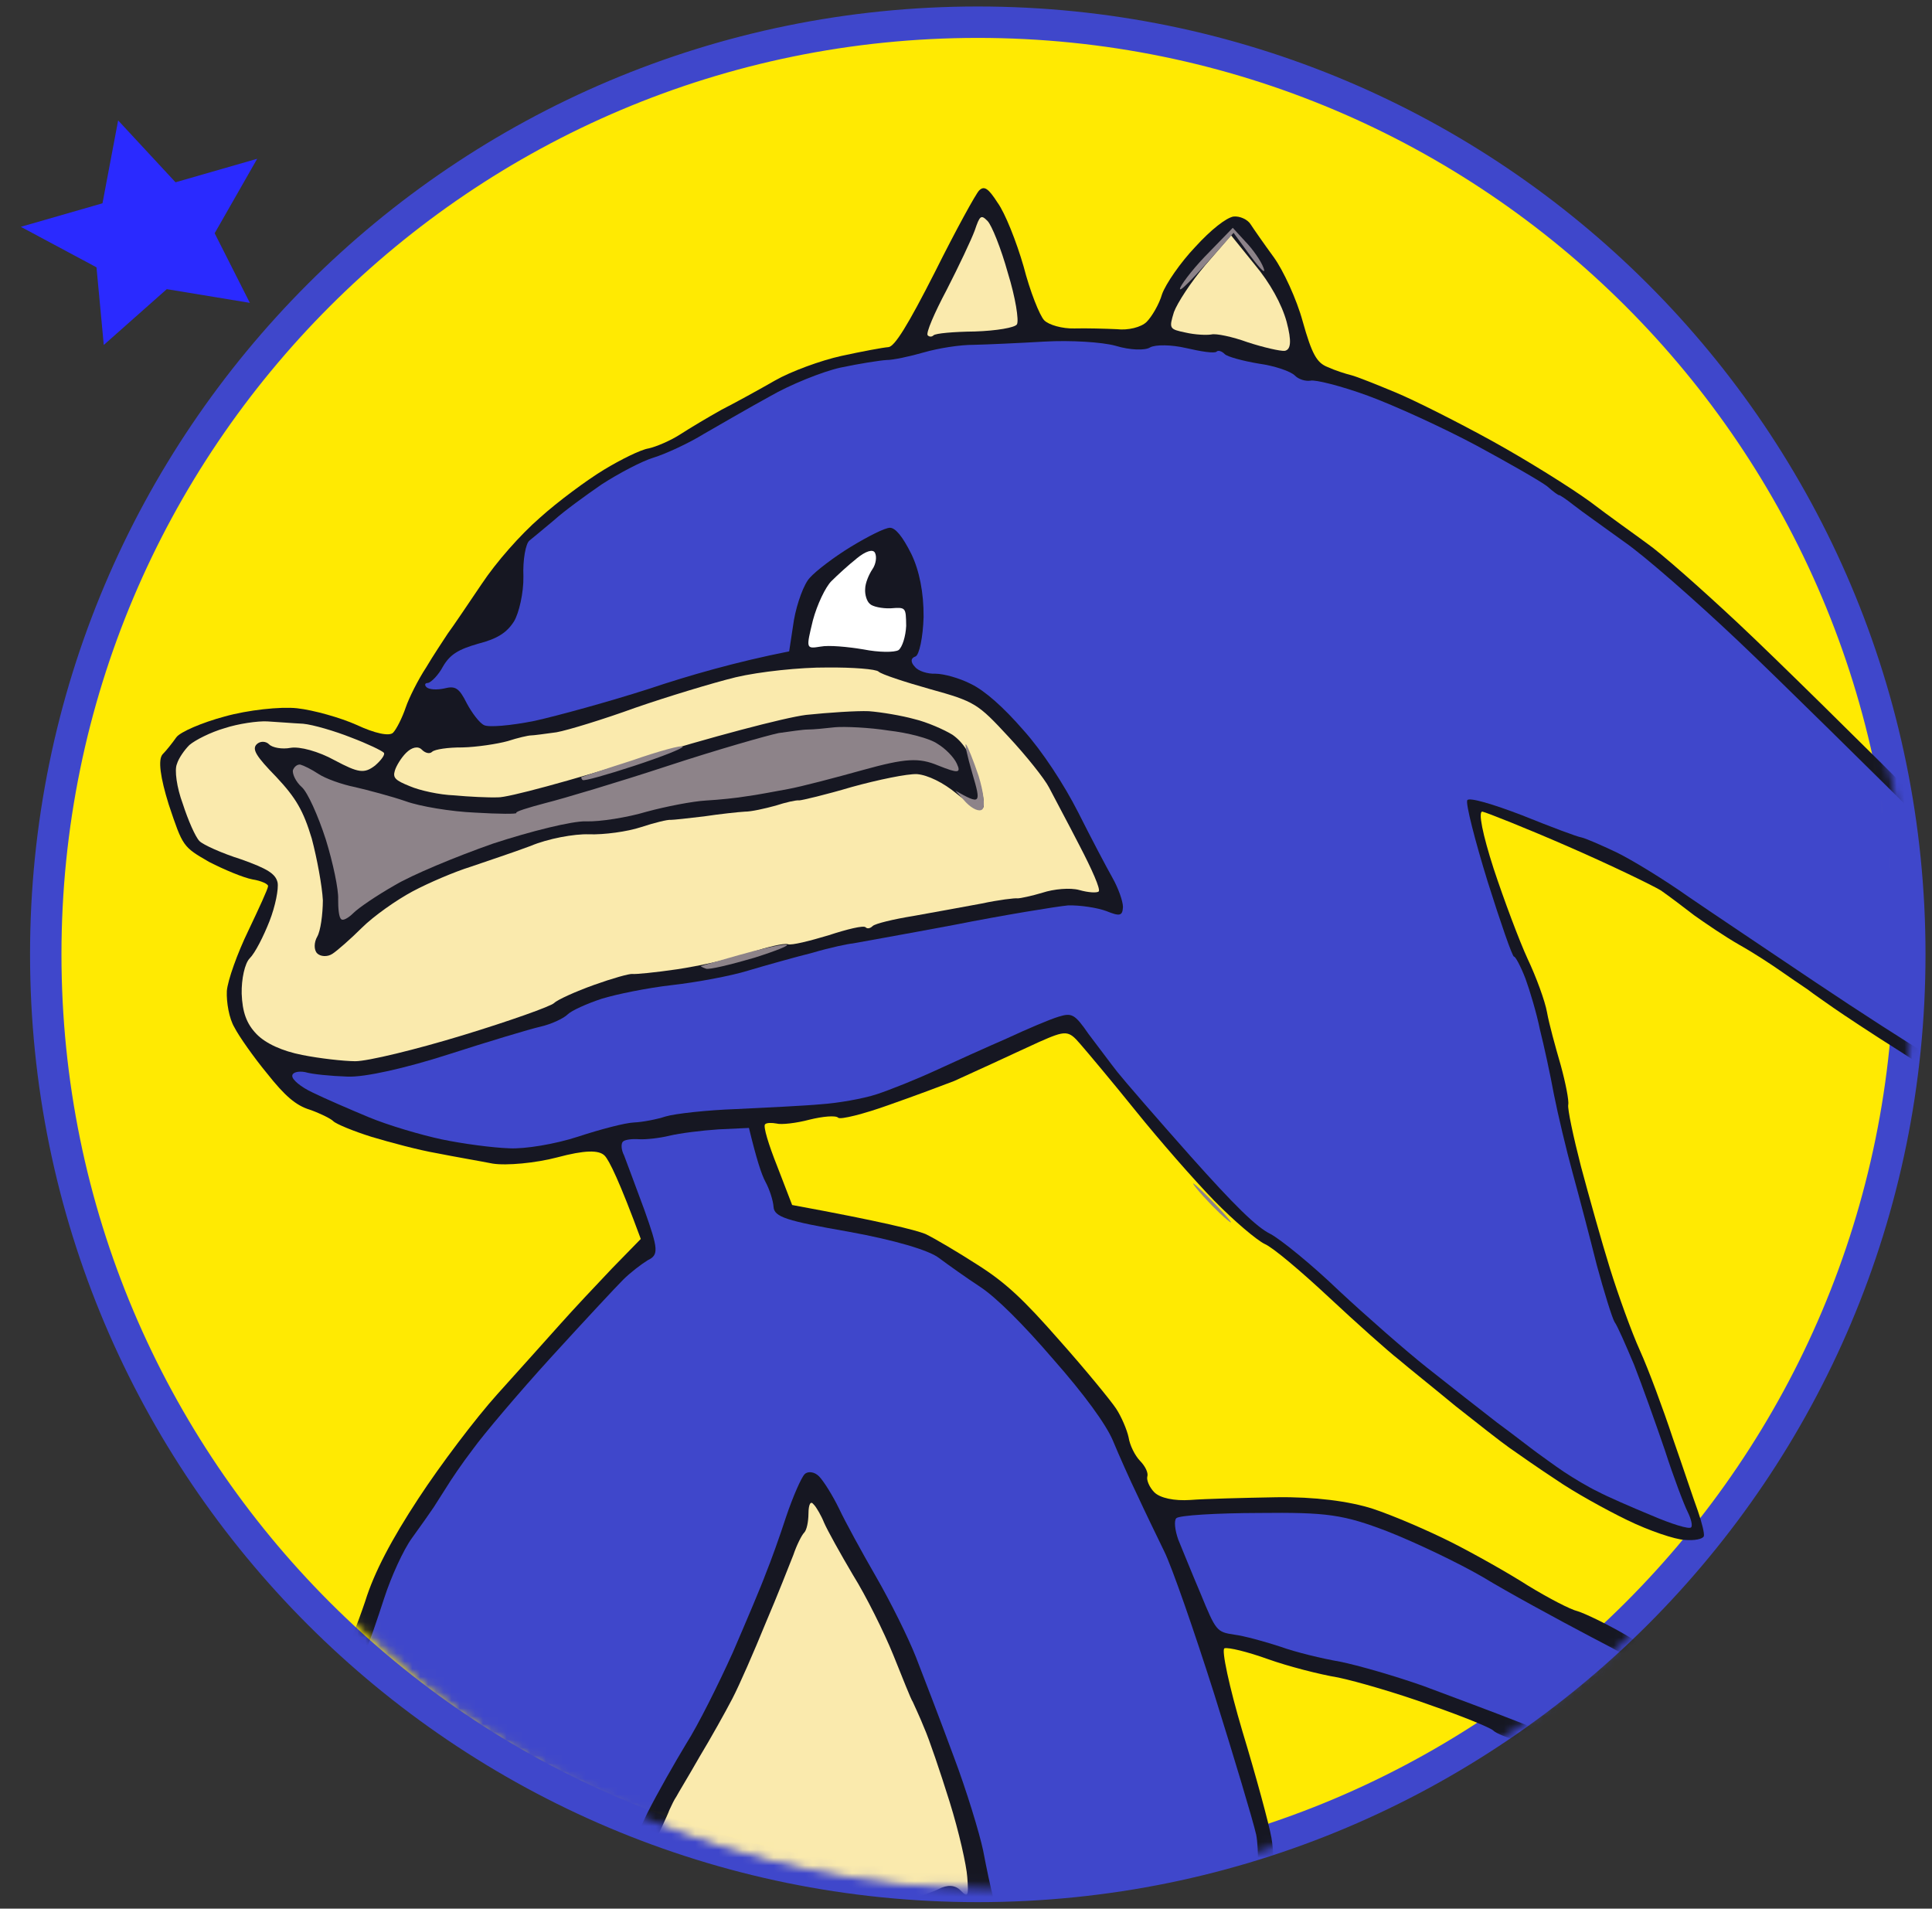 <svg width="246" height="243" viewBox="0 0 246 243" fill="none" xmlns="http://www.w3.org/2000/svg">
<rect x="0" y="0" width="246" height="243" fill="#333333" stroke="none"/>
<path d="M31.812 38.558L21.237 36.813L13.214 43.919L12.287 34.034L2.652 28.877L13.049 25.884L15.043 15.332L22.349 23.208L32.748 20.215L27.333 29.697L31.812 38.558Z" fill="#2A2AFF"/>
<g clip-path="url(#clip0_21_4680)">
<path d="M124.5 240.175C190.042 240.175 243.174 187.042 243.174 121.5C243.174 55.958 190.042 2.826 124.5 2.826C58.958 2.826 5.826 55.958 5.826 121.5C5.826 187.042 58.958 240.175 124.5 240.175Z" fill="#FFEA02" stroke="#3F47CB" stroke-width="4"/>
<mask id="mask0_21_4680" style="mask-type:alpha" maskUnits="userSpaceOnUse" x="10" y="7" width="234" height="234">
<path d="M127.238 240C191.172 240 243 188.172 243 124.238C243 60.305 191.172 8.477 127.238 8.477C63.305 8.477 11.477 60.305 11.477 124.238C11.477 188.172 63.305 240 127.238 240Z" fill="black" stroke="#3F47CB"/>
</mask>
<g mask="url(#mask0_21_4680)">
<path d="M37.819 90.173C35.718 89.945 31.561 90.392 28.611 91.221C25.715 91.996 22.919 93.198 22.441 93.885C21.963 94.572 21.167 95.575 20.691 96.05C20.108 96.736 20.407 98.969 21.485 102.429C23.286 107.807 23.286 107.807 26.637 109.744C28.522 110.714 30.985 111.741 32.14 111.962C33.243 112.13 34.186 112.561 34.132 112.827C34.129 113.145 32.954 115.686 31.62 118.491C30.232 121.35 28.998 124.793 28.883 126.173C28.82 127.607 29.173 129.681 29.848 130.801C30.418 131.921 32.291 134.59 34.011 136.675C36.251 139.506 37.661 140.738 39.444 141.283C40.703 141.717 42.117 142.418 42.43 142.738C42.796 143.113 45.049 144.032 47.305 144.739C49.665 145.447 53.338 146.43 55.596 146.818C57.8 147.259 61.056 147.814 62.735 148.145C64.468 148.424 68.203 148.079 70.942 147.356C74.419 146.425 76.259 146.385 76.989 147.134C77.563 147.723 78.859 150.335 81.591 157.738L77.936 161.483C75.924 163.593 72.957 166.758 71.313 168.605C69.67 170.452 66.066 174.462 63.31 177.523C60.554 180.584 56.042 186.552 53.278 190.782C49.876 195.962 47.637 200.195 46.507 203.852C45.486 206.872 44.361 209.679 43.938 210.1C43.514 210.522 43.3 211.052 43.508 211.266C43.77 211.534 43.549 212.913 42.96 214.449C42.475 215.986 41.834 217.468 41.569 217.732C41.304 217.995 39.042 218.244 36.519 218.226C33.995 218.208 29.111 217.587 25.593 216.977C22.076 216.261 17.929 215.434 16.407 215.051C14.834 214.615 11.999 214.063 10.056 213.677C8.166 213.344 4.597 212.574 2.235 212.079C-0.179 211.53 -3.012 210.766 -4.218 210.279C-5.371 209.846 -9.31 209.339 -12.989 209.206C-16.721 209.125 -22.928 209.611 -26.719 210.433C-30.562 211.202 -35.354 212.282 -37.356 212.905C-39.358 213.528 -41.99 213.933 -43.146 213.925C-44.355 213.863 -46.142 213.743 -47.087 213.631C-48.084 213.464 -50.395 213.128 -52.285 212.795C-54.596 212.46 -57.754 212.968 -62.233 214.369C-66.765 215.93 -69.35 217.132 -70.516 218.505C-71.47 219.56 -73.016 222.47 -73.875 224.908C-75.002 228.139 -75.227 230.156 -74.612 232.392C-73.999 234.733 -73.115 236.067 -71.285 237.515C-69.874 238.64 -67.726 239.665 -66.36 239.782C-65.047 239.951 -62.683 240.127 -61.054 240.192C-59.424 240.258 -56.846 239.904 -55.37 239.384C-53.105 238.71 -51.413 237.341 -41.032 226.794L-33.918 224.456C-29.914 223.21 -24.649 222.187 -22.073 222.152C-19.497 222.118 -15.767 222.518 -13.826 223.116C-11.885 223.608 -10.152 223.887 -9.887 223.623C-9.676 223.412 -9.204 223.575 -8.891 223.896C-8.472 224.218 -5.587 225.035 -2.438 225.696C0.712 226.356 3.597 227.174 3.963 227.442C4.328 227.817 5.848 228.519 7.265 228.901C8.68 229.389 11.357 229.993 13.09 230.271C14.823 230.55 17.919 231.263 19.965 231.862C22.011 232.461 25.266 233.016 27.158 233.136C29.049 233.256 30.782 233.535 30.991 233.749C31.252 234.016 32.039 234.181 32.723 234.133C33.459 234.138 35.087 234.31 36.294 234.584C37.502 234.858 38.708 235.239 39.021 235.56C39.282 235.828 39.691 237.424 39.784 239.018C39.878 240.612 40.589 244.017 41.201 246.571C41.867 249.072 42.629 252.637 42.826 254.444C43.076 256.199 44.099 260.137 45.181 263.173C46.316 266.155 48.751 271.007 50.727 273.996C52.703 276.985 54.575 279.867 54.886 280.4C55.145 280.986 58.011 284.353 61.193 287.829C66.356 293.444 67.663 294.569 72.794 297.369C75.988 299.145 79.236 300.762 79.97 300.98C81.071 301.36 81.225 301.839 80.69 303.11C80.263 304.063 77.928 307.02 75.437 309.818C72.999 312.562 70.506 315.571 69.921 316.47C69.337 317.368 68.643 318.797 68.321 319.645C68 320.493 66.402 323.349 64.754 325.833C63.105 328.424 60.135 332.12 58.175 334.071C56.163 336.075 52.608 340.564 45.806 350.606L42.706 350.318C40.92 350.199 37.293 350.119 34.612 350.152C31.878 350.239 28.089 350.742 26.246 351.206C24.349 351.724 22.504 352.401 22.188 352.611C21.818 352.767 20.498 353.661 19.335 354.502C18.12 355.29 16.429 356.446 15.584 357.077C14.738 357.709 12.571 359.339 10.773 360.707C8.976 362.075 7.123 363.815 6.75 364.608C6.324 365.349 6.311 367.155 6.72 368.645C7.183 370.082 8.478 372.695 9.727 374.403C10.925 376.059 12.488 377.876 13.115 378.412C13.795 378.895 15.946 379.495 17.943 379.616C20.15 379.738 25.362 378.767 30.736 377.107C35.74 375.709 41.379 373.785 43.279 372.843C46.021 371.589 48.455 369.482 56.186 361.784C62.964 355.034 66.834 350.654 69.544 346.583C71.723 343.466 73.425 340.716 73.531 340.504C73.586 340.239 74.967 338.337 76.665 336.225C78.414 334.166 80.963 330.573 82.453 328.247C83.889 325.867 85.169 323.327 85.175 322.477C85.234 321.681 85.718 320.25 86.25 319.298C86.731 318.292 87.59 315.855 88.131 313.734C88.724 311.667 89.747 308.329 90.551 306.263C91.301 304.25 91.944 302.555 92.05 302.45C92.051 302.345 96.853 302.64 102.67 302.997L102.823 303.007C113.174 303.773 113.805 303.671 122.553 300.761C130.246 298.267 132.357 297.22 136.904 293.642C139.917 291.38 143.46 288.591 144.888 287.379C146.316 286.169 147.954 285.065 148.429 284.803C149.061 284.595 149.95 285.292 151.46 287.268C152.71 288.871 154.371 291.751 155.197 293.882C156.023 295.906 157.211 298.836 157.726 300.328C158.447 302.352 160.322 304.809 164.914 309.516C168.357 313.153 173.057 317.331 175.516 318.995C178.864 321.251 181.171 322.118 185.004 322.73C187.735 323.175 191.15 323.465 192.517 323.369C193.937 323.326 195.673 323.18 196.462 323.132C197.25 323.085 199.723 322.944 201.879 322.8C204.088 322.604 207.191 322.361 208.875 322.161C211.138 321.912 212.029 322.184 212.547 323.25C213.169 324.423 213.38 324.425 213.862 323.207C214.289 322.254 216.452 321.154 221.299 319.702C225.041 318.508 229.521 316.894 231.314 316.058C233.056 315.167 235.591 313.486 237.02 312.275C238.819 310.589 239.884 308.79 240.96 305.399C241.981 302.272 242.208 300.043 241.537 298.285C241.127 296.901 240.193 295.195 239.514 294.499C238.941 293.805 237.631 293.317 236.631 293.363C235.632 293.408 231.787 294.389 228.099 295.637C224.357 296.832 219.348 298.973 216.867 300.389C214.28 301.804 210.114 303.632 207.532 304.517C204.054 305.66 201.792 305.802 199.115 305.199C197.121 304.759 193.191 303.084 190.31 301.629C185.911 299.259 183.716 297.543 175.729 289.783C170.614 284.753 165.759 280.096 164.975 279.4C164.192 278.704 162.263 276.406 157.628 270.369L159.209 262.679C160.133 258.49 161.07 252.601 161.354 249.682C161.585 246.709 161.93 242.675 162.102 240.711C162.275 238.746 162.192 235.665 161.889 233.963C161.586 232.261 159.947 226.194 158.202 220.445C156.509 214.749 155.492 209.961 155.914 209.858C156.388 209.702 158.854 210.304 161.423 211.226C163.993 212.148 168.033 213.187 170.396 213.576C172.758 214.071 178.004 215.597 182.041 217.061C186.131 218.471 189.8 219.985 190.113 220.307C190.478 220.681 192.051 221.33 193.521 221.659C195.042 222.042 197.82 223.178 199.758 224.201C201.643 225.171 205.045 227.268 207.347 228.772C209.702 230.223 212.423 232.049 213.417 232.747C214.41 233.444 216.19 234.414 217.396 234.794C218.655 235.229 220.121 236.089 220.747 236.731C221.426 237.427 223.207 238.29 224.676 238.619C226.513 239.11 229.091 238.757 232.359 237.613C235.468 236.52 238.055 235.105 239.59 233.576C241.866 231.415 241.922 231.043 240.942 228.327C240.376 226.676 239.131 224.436 238.192 223.367C237.045 222.084 235.422 221.17 233.585 220.784C231.275 220.342 230.38 220.601 228.897 222.078C227.309 223.66 226.782 223.762 225.265 222.742C224.27 222.15 220.718 219.15 217.375 216.151C213.98 213.098 209.327 209.505 206.919 208.106C204.511 206.708 201.787 205.413 200.895 205.141C199.951 204.922 197.175 203.467 194.611 201.908C192.099 200.296 187.701 197.82 184.82 196.365C181.939 194.91 177.433 192.965 174.811 192.096C171.768 191.118 167.357 190.554 162.52 190.625C158.313 190.701 153.424 190.824 151.583 190.97C149.531 191.114 147.694 190.729 146.964 189.98C146.337 189.338 145.976 188.433 146.084 188.009C146.245 187.532 145.831 186.678 145.153 185.983C144.527 185.341 143.853 184.008 143.703 182.998C143.499 182.04 142.776 180.335 142.1 179.321C141.424 178.307 138.193 174.353 134.908 170.664C130.268 165.371 128.023 163.284 124.464 161.027C121.953 159.415 118.969 157.64 117.817 157.1C116.611 156.613 112.308 155.519 100.863 153.418L98.954 148.464C97.87 145.747 97.151 143.404 97.416 143.141C97.628 142.93 98.258 142.934 98.888 143.046C99.465 143.209 101.359 143.01 103.097 142.545C104.783 142.133 106.413 141.985 106.727 142.306C106.988 142.574 109.937 141.851 113.257 140.654C116.525 139.51 120.268 138.103 121.48 137.634C122.64 137.111 124.803 136.118 126.175 135.49C127.546 134.863 130.342 133.555 132.293 132.667C135.721 131.152 136.037 131.154 137.549 132.918C138.435 133.933 141.666 137.781 144.636 141.468C147.605 145.155 152.089 150.287 154.594 152.855C157.151 155.476 160.024 157.887 161.02 158.373C162.068 158.805 165.725 161.913 169.223 165.179C172.774 168.497 176.744 172.032 178.051 173.051C179.305 174.123 182.597 176.75 185.315 179.001C188.085 181.198 191.169 183.611 192.163 184.309L192.299 184.404C193.383 185.166 195.922 186.949 198.126 188.389C200.375 189.946 204.459 192.207 207.235 193.555C210.012 194.903 213.263 195.99 214.472 196.052C215.733 196.167 216.786 195.962 216.946 195.591C217.054 195.274 216.696 193.837 216.181 192.346C215.666 190.961 214.277 186.755 212.989 183.081C211.755 179.353 209.899 174.347 208.812 171.948C207.726 169.55 206.025 164.81 204.998 161.51C203.97 158.209 202.331 152.355 201.307 148.522C200.336 144.744 199.574 141.18 199.683 140.649C199.791 140.119 199.335 137.832 198.721 135.596C198.054 133.308 197.234 130.327 196.982 128.891C196.73 127.455 195.596 124.366 194.508 122.074C193.473 119.835 191.513 114.616 190.176 110.569C188.788 106.257 188.179 103.278 188.757 103.335C189.282 103.445 194.209 105.394 199.659 107.771C205.109 110.147 210.452 112.736 211.499 113.381C212.493 114.079 214.427 115.527 215.734 116.546C217.094 117.512 219.605 119.23 221.49 120.307C223.322 121.329 225.676 122.886 226.67 123.584C227.664 124.282 229.233 125.356 230.123 125.946C230.959 126.59 232.528 127.664 233.522 128.362C234.516 129.06 238.387 131.637 242.155 134.002C245.87 136.419 251.049 139.804 253.718 141.47C256.335 143.189 261.622 146.255 265.445 148.248C269.215 150.295 273.511 152.344 274.874 152.779C276.343 153.215 279.171 154.723 281.16 156.012C283.253 157.302 286.762 159.081 288.912 159.893C291.113 160.759 293.738 161.203 294.739 160.945C295.793 160.634 296.637 160.215 296.639 159.896C296.695 159.525 294.814 157.918 292.461 156.148C288.696 153.358 287.55 151.969 282.505 144.443C279.332 139.798 275.012 133.871 272.928 131.306C270.791 128.794 267.558 125.159 265.679 123.232C263.748 121.359 254.98 112.584 246.108 103.702C237.236 94.82 226.118 83.85 221.314 79.352C216.511 74.856 211.34 70.303 209.77 69.229C208.254 68.103 204.907 65.741 202.449 63.864C199.94 62.04 194.34 58.546 190.047 56.178C185.753 53.809 180.201 51.006 177.738 49.979C175.274 48.952 172.706 47.924 172.024 47.76C171.341 47.595 169.978 47.16 169.035 46.728C167.672 46.187 167.049 45.12 165.87 40.916C165.102 38.095 163.394 34.417 162.197 32.762C160.948 31.053 159.647 29.185 159.231 28.544C158.867 27.957 157.872 27.472 157.03 27.572C156.083 27.777 154.232 29.198 152.165 31.467C150.311 33.419 148.452 36.114 147.969 37.438C147.592 38.764 146.634 40.35 145.998 40.983C145.31 41.668 143.624 42.081 142.206 41.911C140.788 41.847 138.317 41.776 136.792 41.818C135.268 41.86 133.536 41.37 132.962 40.781C132.388 40.193 131.149 37.103 130.331 33.91C129.408 30.716 127.962 27.094 127.025 25.812C125.83 23.944 125.307 23.622 124.671 24.254C124.248 24.676 121.691 29.332 119.077 34.571C115.61 41.398 113.907 44.147 113.118 44.195C112.435 44.243 109.698 44.754 107.117 45.319C104.538 45.885 100.69 47.291 98.683 48.444C96.677 49.598 93.616 51.276 91.875 52.166C90.185 53.109 87.809 54.526 86.595 55.314C85.38 56.102 83.534 56.885 82.587 57.091C81.587 57.243 79.054 58.499 76.889 59.811C74.724 61.123 71.025 63.858 68.749 65.913C66.263 68.073 63.188 71.556 61.328 74.357C59.574 76.947 57.661 79.802 57.024 80.647C56.439 81.545 55.163 83.448 54.258 84.982C53.248 86.514 52.075 88.843 51.645 90.115C51.215 91.386 50.469 92.868 50.045 93.29C49.568 93.765 47.731 93.379 45.426 92.3C43.383 91.382 39.92 90.401 37.819 90.173Z" fill="#161722"/>
<path d="M156.258 155.311C157.356 156.222 156.522 155.153 154.383 152.96C152.243 150.766 151.302 150.016 152.344 151.298C153.387 152.581 155.161 154.4 156.258 155.311Z" fill="#8D8389"/>
<path d="M111.403 70.369C111.144 69.889 110.248 70.148 109.085 71.096L109.032 71.148C108.027 71.938 106.598 73.255 105.857 73.993C105.116 74.732 104.048 76.955 103.508 78.969C102.64 82.575 102.588 82.627 104.482 82.323C105.535 82.118 107.951 82.348 109.947 82.681C111.889 83.067 113.887 83.082 114.414 82.767C114.89 82.399 115.321 81.021 115.383 79.693C115.348 77.303 115.348 77.303 113.402 77.448C112.298 77.493 111.09 77.219 110.777 76.898C110.359 76.576 110.103 75.671 110.161 74.981C110.166 74.237 110.647 73.126 111.072 72.491C111.551 71.804 111.663 70.849 111.403 70.369Z" fill="white"/>
<path d="M236.187 224.416C235.509 223.614 234.095 223.019 233.043 223.012C231.992 223.004 230.727 223.42 230.197 223.947C229.615 224.527 229.242 225.215 229.345 225.534C229.5 225.907 228.382 227.758 226.949 229.713C225.41 231.667 223.975 233.834 223.707 234.523C223.387 235.158 223.171 235.9 223.222 236.166C223.273 236.431 224.323 236.652 225.531 236.714C226.688 236.722 229.531 236.106 231.796 235.432C234.062 234.652 236.807 233.184 237.813 232.182C239.454 230.548 239.51 230.07 238.474 228.045C237.904 226.819 236.813 225.164 236.187 224.416Z" fill="white"/>
<path d="M76.613 61.668C74.552 63.087 71.804 65.085 70.587 66.192C69.318 67.245 67.89 68.456 67.414 68.824C66.938 69.193 66.555 71.262 66.645 73.387C66.682 75.459 66.085 78.057 65.446 79.115C64.542 80.542 63.328 81.33 60.905 81.95C58.376 82.675 57.32 83.304 56.415 84.838C55.829 85.95 54.929 86.846 54.507 86.949C54.087 86.946 54.032 87.211 54.293 87.478C54.606 87.799 55.605 87.86 56.552 87.654C57.974 87.293 58.446 87.562 59.43 89.534C60.052 90.707 61.041 92.043 61.618 92.312C62.141 92.635 65.034 92.391 68.088 91.775C71.089 91.107 77.673 89.296 82.68 87.686C87.633 86.022 93.744 84.262 100.483 82.93L101.09 78.951C101.474 76.775 102.386 74.286 103.127 73.547C103.869 72.703 106.195 70.915 108.36 69.602C110.525 68.29 112.688 67.19 113.319 67.195C114.02 67.2 114.923 68.305 116.029 70.508C117.065 72.641 117.622 75.46 117.6 78.54C117.528 81.143 117.039 83.423 116.565 83.579C115.932 83.787 115.928 84.318 116.502 84.906C116.919 85.44 118.125 85.821 119.124 85.775C120.176 85.783 122.169 86.329 123.636 87.083C125.417 87.946 127.768 90.035 130.322 92.975C132.721 95.648 135.476 99.865 137.29 103.437C138.948 106.742 140.919 110.474 141.646 111.755C142.372 113.034 142.991 114.739 142.986 115.482C142.925 116.597 142.608 116.701 140.879 115.998C139.725 115.565 137.52 115.23 135.995 115.272C134.47 115.42 127.89 116.488 121.415 117.768C114.887 118.995 109.097 120.015 108.571 120.117C107.992 120.166 105.728 120.628 103.463 121.301C101.198 121.869 97.511 122.904 95.245 123.578C93.085 124.253 88.663 125.071 85.559 125.42C82.455 125.769 78.454 126.589 76.61 127.16C74.712 127.784 72.76 128.672 72.284 129.147C71.754 129.674 70.172 130.406 68.803 130.715C67.434 131.024 62.113 132.631 57.107 134.241C51.785 135.955 46.414 137.19 44.207 137.068C42.157 137 39.74 136.77 38.849 136.497C37.956 136.332 37.219 136.539 37.216 136.964C37.16 137.442 38.309 138.406 39.828 139.107C41.243 139.808 44.492 141.213 46.955 142.24C49.419 143.268 53.668 144.52 56.292 145.071C58.917 145.621 62.751 146.127 64.8 146.195C66.797 146.316 70.745 145.655 73.591 144.719C76.436 143.784 79.596 142.958 80.701 142.912C81.804 142.867 83.647 142.509 84.754 142.145C85.965 141.783 90.016 141.334 93.75 141.202C97.536 141.017 102.427 140.788 104.531 140.59C106.688 140.447 109.899 139.886 111.638 139.315C113.377 138.743 116.751 137.387 119.125 136.289C121.498 135.191 125.559 133.361 128.196 132.212C130.781 131.009 133.734 129.756 134.788 129.445C136.474 128.926 136.841 129.088 138.609 131.651C139.755 133.146 141.369 135.336 142.255 136.458C143.139 137.58 147.362 142.444 151.586 147.203C157.166 153.458 159.984 156.241 161.765 157.104C163.074 157.803 167.046 161.02 170.44 164.284C173.886 167.497 178.953 171.943 181.723 174.14C184.493 176.339 188.466 179.449 190.609 181.111C192.805 182.72 195.053 184.489 195.733 184.973C196.413 185.455 197.929 186.582 199.132 187.387C200.336 188.193 202.324 189.376 203.477 189.916C204.577 190.508 207.668 191.859 210.289 192.94C212.805 194.021 215.06 194.728 215.325 194.465C215.537 194.253 215.333 193.402 214.918 192.549C214.452 191.643 213.11 188.127 211.979 184.613C210.796 181.152 209.044 176.252 208.063 173.749C207.03 171.298 205.944 168.794 205.58 168.313C205.268 167.78 204.241 164.479 203.319 161.073C202.451 157.614 201.07 152.345 200.251 149.364C199.431 146.384 198.36 141.861 197.853 139.308C197.398 136.808 196.584 133.084 196.073 131.062C195.667 129.041 194.795 126.113 194.227 124.568C193.608 122.971 192.934 121.744 192.776 121.796C192.566 121.795 191.072 117.481 189.428 112.263C187.785 106.94 186.609 102.31 186.823 101.887C187.036 101.463 190.131 102.389 193.8 103.797C197.417 105.257 200.877 106.558 201.35 106.614C201.875 106.724 203.866 107.589 205.805 108.506C207.795 109.476 211.93 112.003 214.963 114.15C218.102 116.298 225.322 121.131 231.076 124.998C236.831 128.864 243.214 132.948 245.204 134.131C247.246 135.261 250.227 137.355 251.847 138.588C253.52 139.875 258.703 142.941 263.415 145.525C268.18 148.056 273.471 150.697 275.306 151.401C277.088 152.052 280.492 153.829 282.952 155.388C285.306 156.946 288.659 158.563 290.39 159.054C292.069 159.491 293.645 159.715 293.909 159.452C294.121 159.241 293.234 158.331 291.978 157.472C290.618 156.613 288.32 154.471 286.755 152.866C285.243 151.208 283.366 148.964 282.743 147.897C282.12 146.83 281.289 145.443 281.031 144.857C280.772 144.271 279.212 142.029 277.65 139.786C276.09 137.544 272.964 133.59 270.671 130.918C268.377 128.245 266.135 125.732 265.717 125.305C265.247 124.929 257.262 116.956 247.919 107.699C238.576 98.441 226.624 86.615 221.246 81.53C215.868 76.444 209.392 70.767 206.828 68.995C204.318 67.171 201.337 65.078 200.396 64.327C199.455 63.576 198.566 62.986 198.513 63.039C198.46 63.091 197.78 62.608 196.996 61.912C196.16 61.269 192.129 58.955 187.94 56.693C183.803 54.485 177.568 51.625 174.16 50.378C170.752 49.131 167.446 48.31 166.867 48.465C166.235 48.567 165.344 48.295 164.874 47.813C164.352 47.279 162.307 46.573 160.259 46.292C158.264 45.959 156.27 45.413 155.957 45.093C155.591 44.718 155.12 44.555 154.908 44.766C154.643 45.03 152.91 44.751 151.021 44.313C149.131 43.874 147.134 43.859 146.448 44.226C145.814 44.646 143.869 44.579 142.086 44.035C140.355 43.544 136.256 43.302 132.995 43.49C129.735 43.679 125.738 43.862 124.003 43.902C122.216 43.889 119.426 44.347 117.635 44.865C115.843 45.383 113.685 45.845 112.844 45.839C112.055 45.886 109.423 46.292 107.002 46.806C104.685 47.32 100.572 48.989 98.038 50.458C95.452 51.873 91.651 54.076 89.645 55.23C87.691 56.438 84.737 57.797 83.209 58.264C81.681 58.731 78.726 60.303 76.613 61.668Z" fill="#3F47CB"/>
<path d="M-32.84 213.576C-33.734 213.728 -35.894 214.297 -37.738 214.868L-41.058 215.959L-41.192 219.888C-41.26 222.066 -41.169 223.978 -40.908 224.246C-40.699 224.46 -37.382 223.687 -33.483 222.547C-29.532 221.354 -24.636 220.381 -22.427 220.291C-20.324 220.2 -14.652 220.986 -9.823 221.977C-4.993 222.968 0.673 224.497 2.77 225.256C4.92 226.069 10.114 227.541 14.259 228.58C18.457 229.567 23.864 230.722 26.227 231.111C28.642 231.448 32.16 232.058 37.724 233.161L38.059 230.507C38.175 229.021 38.878 226.317 39.522 224.516C40.166 222.714 40.547 220.965 40.234 220.644C39.921 220.323 38.923 220.156 38.029 220.202C37.135 220.249 33.038 219.794 28.942 219.233C24.792 218.725 19.175 217.674 16.394 216.963C13.613 216.253 10.305 215.644 9.097 215.582C7.836 215.467 6.681 215.246 6.472 215.032C6.211 214.764 4.48 214.274 2.485 213.94C0.489 213.607 -2.554 212.841 -4.337 212.297C-6.121 211.752 -10.322 211.19 -13.791 211.059C-17.207 210.981 -22.52 211.42 -25.627 212.088C-28.733 212.756 -31.997 213.369 -32.84 213.576Z" fill="#3F47CB"/>
<path d="M85.262 144.592C83.998 144.902 82.209 145.101 81.316 145.041C80.528 144.983 79.581 145.082 79.316 145.346C79.051 145.609 79.098 146.406 79.461 147.099C79.718 147.792 80.905 150.934 82.039 154.023C83.842 159.082 83.889 159.774 82.465 160.454C81.62 160.979 80.246 162.031 79.346 162.927C78.498 163.771 74.365 168.202 70.179 172.793C66.046 177.331 61.539 182.662 60.211 184.511C58.831 186.307 57.343 188.527 56.864 189.321C56.332 190.166 55.587 191.33 55.215 191.911C54.79 192.545 53.568 194.289 52.453 195.822C51.338 197.354 49.788 200.795 48.928 203.445C48.068 206.094 47.047 209.114 46.566 210.119C46.085 211.231 44.419 216.265 42.962 221.407C40.214 230.576 40.211 231.001 41.477 237.543C42.239 241.214 43.455 247.491 44.216 251.373C45.028 255.31 46.461 260.739 47.545 263.455C48.576 266.225 50.336 269.956 51.427 271.717C52.571 273.531 56.008 277.912 59.137 281.44C62.266 284.969 66.124 289.247 67.69 290.851C69.203 292.509 72.81 295.138 75.638 296.646C78.413 298.207 81.557 299.611 82.555 299.777C83.5 299.997 87.073 300.235 90.489 300.313C93.906 300.392 99.475 300.751 102.942 301.095C106.41 301.333 110.246 301.627 111.612 301.637C112.926 301.7 116.612 300.877 119.774 299.838C122.935 298.905 126.678 297.498 128.049 296.87C129.421 296.243 134.915 292.459 140.149 288.407C145.806 284.146 150.725 279.88 152.053 278.137C153.485 276.394 154.606 273.906 154.936 271.996C155.211 270.245 155.749 268.55 156.067 268.339C156.384 268.023 156.601 267.069 156.555 266.165C156.509 265.262 157.002 262.557 157.649 260.331C158.297 257.998 158.847 254.709 158.911 253.063C158.976 251.311 159.376 247.011 159.823 243.403C160.269 239.794 160.302 235.332 159.947 233.577C159.539 231.768 157.127 223.73 154.61 215.691C152.04 207.599 149.208 199.451 148.224 197.479C147.291 195.56 145.738 192.361 144.806 190.336C143.873 188.417 142.477 185.273 141.702 183.408C140.824 181.33 138.065 177.539 134.103 173.048C130.245 168.558 126.852 165.187 124.812 163.844C123.086 162.716 120.679 160.999 119.529 160.141C118.275 159.175 113.868 157.868 108.041 156.816C100.113 155.43 98.592 154.941 98.496 153.666C98.449 152.868 97.987 151.431 97.468 150.471C96.949 149.511 96.332 147.595 95.362 143.604L91.471 143.788C89.314 143.932 86.526 144.283 85.262 144.592Z" fill="#3F47CB"/>
<path d="M176.682 194.978C171.021 192.812 168.972 192.531 160.298 192.627C154.882 192.641 150.149 192.925 149.778 193.294C149.461 193.61 149.609 194.833 150.021 196.005C150.487 197.124 151.726 200.213 152.863 202.878C154.826 207.672 154.93 207.779 157.136 208.114C158.448 208.283 161.019 208.992 163.012 209.644C164.952 210.349 168.363 211.171 170.621 211.559C172.826 212 177.6 213.363 181.27 214.664C184.888 216.019 190.288 218.024 193.171 219.161C196.159 220.298 200.351 222.24 202.602 223.478C204.854 224.717 209.092 227.351 212.074 229.338C215.527 231.594 218.2 232.835 219.462 232.738C221.04 232.643 221.938 232.066 223.795 229.689C225.121 228.052 226.184 226.466 226.345 226.096C226.452 225.778 225.408 224.814 224.046 224.061C222.633 223.253 219.132 220.307 216.208 217.629C211.926 213.667 209.153 211.788 202.659 208.447C198.155 206.077 191.924 202.685 188.836 200.804C185.695 198.975 180.247 196.385 176.682 194.978Z" fill="#3F47CB"/>
<path d="M34.022 91.845C32.813 91.783 30.34 92.137 28.601 92.708C26.81 93.226 24.857 94.221 24.117 94.853C23.481 95.486 22.738 96.543 22.522 97.285C22.201 98.026 22.5 100.259 23.274 102.337C23.942 104.413 24.873 106.545 25.395 107.08C25.864 107.561 28.275 108.641 30.687 109.402C34.043 110.595 35.09 111.241 35.344 112.358C35.496 113.155 35.06 115.383 34.31 117.29C33.56 119.196 32.493 121.314 31.805 121.999C31.169 122.632 30.734 124.647 30.773 126.506C30.861 128.844 31.376 130.335 32.681 131.673C33.828 132.849 35.924 133.821 38.496 134.318C40.701 134.759 43.748 135.1 45.22 135.111C46.797 135.122 52.958 133.627 58.912 131.811C64.865 129.996 70.136 128.122 70.56 127.7C70.983 127.279 73.304 126.233 75.623 125.401C77.942 124.568 80.155 123.946 80.523 124.002C80.89 124.058 83.468 123.811 86.204 123.407C88.941 123.001 93.153 122.076 95.366 121.349C97.633 120.569 99.844 120.054 100.316 120.216C100.789 120.379 103.053 119.812 105.476 119.086C107.848 118.306 109.955 117.79 110.215 118.058C110.424 118.272 110.792 118.222 111.11 117.905C111.428 117.589 113.798 117.022 116.324 116.615C118.903 116.156 122.798 115.441 125.009 115.032C127.168 114.57 129.22 114.32 129.588 114.375C129.903 114.378 131.377 114.07 132.747 113.655C134.17 113.187 136.274 112.99 137.428 113.317C138.582 113.644 139.686 113.706 139.898 113.495C140.163 113.231 139.025 110.673 137.469 107.687C135.966 104.755 134.151 101.396 133.581 100.276C133.011 99.156 130.666 96.218 128.423 93.811C124.512 89.586 124.145 89.318 118.427 87.736C115.122 86.808 112.185 85.831 111.872 85.51C111.558 85.189 108.616 84.955 105.304 84.984C101.94 84.959 96.732 85.506 93.677 86.227C90.728 86.949 84.933 88.712 80.874 90.116C76.868 91.574 72.285 92.975 70.863 93.23C69.39 93.432 67.916 93.634 67.601 93.632C67.285 93.629 65.916 93.938 64.652 94.353C63.335 94.716 60.704 95.121 58.863 95.161C57.076 95.148 55.339 95.401 55.022 95.717C54.704 96.034 54.127 95.87 53.709 95.442C53.24 94.96 52.45 95.114 51.709 95.852C51.073 96.485 50.435 97.543 50.273 98.125C50.003 99.027 50.316 99.348 52.203 100.105C53.461 100.646 55.981 101.195 57.82 101.261C59.659 101.434 62.181 101.559 63.391 101.515C64.599 101.577 72.764 99.352 81.563 96.602C90.309 93.903 99.843 91.371 102.632 91.019C105.473 90.722 109.102 90.483 110.626 90.547C112.202 90.665 114.828 91.109 116.401 91.546C118.028 91.929 120.229 92.901 121.275 93.546C122.584 94.459 123.572 95.9 124.446 98.616C125.114 100.692 125.468 102.553 125.151 102.87C124.833 103.186 123.367 102.326 121.799 101.04C120.127 99.646 118.137 98.675 116.771 98.559C115.562 98.498 111.824 99.267 108.453 100.198C105.134 101.183 102.079 101.904 101.764 101.902C101.396 101.846 100.027 102.155 98.763 102.571C97.446 102.933 95.655 103.344 94.814 103.338C94.025 103.386 91.658 103.634 89.658 103.938C87.606 104.188 85.712 104.387 85.397 104.385C85.029 104.329 83.344 104.742 81.605 105.313C79.866 105.885 76.919 106.288 74.974 106.221C73.135 106.154 69.766 106.767 67.551 107.707C65.337 108.54 61.859 109.684 59.909 110.36C57.907 110.982 54.585 112.392 52.527 113.493C50.468 114.593 47.562 116.643 46.079 118.12C44.65 119.544 42.904 121.071 42.323 121.439C41.689 121.859 40.796 121.799 40.378 121.371C39.961 120.943 39.968 119.987 40.394 119.247C40.819 118.506 41.097 116.437 41.111 114.631C41.019 112.824 40.361 109.26 39.696 106.759C38.618 103.192 37.683 101.592 35.179 98.918C32.623 96.297 32.051 95.389 32.686 94.757C33.11 94.335 33.846 94.341 34.263 94.768C34.681 95.197 35.941 95.418 36.994 95.213C38.152 95.009 40.565 95.664 42.607 96.795C45.645 98.41 46.38 98.522 47.754 97.47C48.548 96.785 49.079 96.045 48.87 95.832C48.609 95.564 46.828 94.701 44.679 93.888C42.634 93.077 39.854 92.26 38.593 92.144C37.279 92.082 35.23 91.907 34.022 91.845Z" fill="#FAEAAD"/>
<path d="M128.328 34.745C127.457 31.605 126.269 28.675 125.747 28.14C124.912 27.284 124.754 27.442 124.109 29.35C123.68 30.515 122.078 33.903 120.532 36.919C118.986 39.829 117.863 42.424 118.124 42.691C118.332 42.905 118.648 42.908 118.86 42.697C119.125 42.433 121.439 42.237 124.12 42.204C126.855 42.118 129.276 41.711 129.489 41.287C129.756 40.811 129.304 37.886 128.328 34.745Z" fill="#FAEAAD"/>
<path d="M163.82 40.954C163.206 38.719 161.701 35.999 159.772 33.701L156.75 29.96L153.464 33.761C151.661 35.872 149.906 38.568 149.477 39.734C148.831 41.854 148.883 41.907 150.983 42.347C152.19 42.622 153.609 42.685 154.24 42.584C154.82 42.429 156.919 42.869 158.859 43.574C160.852 44.226 163.004 44.719 163.582 44.67C164.372 44.517 164.485 43.455 163.82 40.954Z" fill="#FAEAAD"/>
<path fill-rule="evenodd" clip-rule="evenodd" d="M37.289 98.084C37.233 98.561 37.646 99.52 38.43 100.217C39.161 100.86 40.506 103.844 41.483 106.879C42.407 109.86 43.119 113.265 43.057 114.486C43.049 115.654 43.145 116.823 43.459 117.038C43.668 117.252 44.354 116.886 44.989 116.253C45.678 115.567 48.002 113.991 50.219 112.732C52.384 111.42 58.026 109.071 62.77 107.406C67.513 105.847 72.885 104.506 74.619 104.572C76.353 104.638 79.879 104.079 82.303 103.353C84.778 102.681 88.2 102.015 89.883 101.921C91.566 101.827 93.934 101.579 95.092 101.375C96.302 101.225 98.671 100.764 100.355 100.457C102.04 100.151 106.359 99.014 109.888 98.031C115.314 96.53 116.997 96.436 119.46 97.464C122.029 98.492 122.397 98.441 121.828 97.216C121.466 96.416 120.37 95.293 119.375 94.701C118.382 94.003 115.6 93.292 113.132 93.009C110.664 92.619 107.616 92.49 106.353 92.587C105.038 92.737 103.512 92.885 102.881 92.88C102.251 92.876 100.619 93.13 99.146 93.331C97.671 93.639 91.297 95.451 84.973 97.53C78.65 99.608 71.696 101.682 69.431 102.249C67.272 102.818 65.586 103.337 65.742 103.497C65.899 103.658 63.481 103.64 60.486 103.459C57.437 103.331 53.447 102.664 51.664 102.013C49.776 101.362 46.838 100.597 45.211 100.213C43.531 99.882 41.434 99.123 40.545 98.532C39.655 97.942 38.66 97.456 38.24 97.347C37.873 97.291 37.45 97.607 37.289 98.084ZM74.029 98.937C73.976 98.99 74.028 99.149 74.184 99.31C74.341 99.471 77.29 98.642 80.768 97.499C84.246 96.356 87.04 95.261 86.937 95.048C86.833 94.834 83.936 95.61 80.51 96.807C77.085 97.897 74.187 98.885 74.029 98.937ZM156.968 29.006L153.949 32.118C152.307 33.752 150.662 35.812 150.288 36.606C149.967 37.453 151.343 36.189 157.069 29.644L159.255 32.635C160.608 34.45 161.235 34.986 160.874 34.081C160.565 33.229 159.524 31.734 158.585 30.771L156.968 29.006ZM89.257 123.004C89.152 123.003 89.413 123.164 89.885 123.327C90.252 123.489 93.043 122.819 96.046 121.938C98.997 121.003 100.789 120.273 100.054 120.268C99.317 120.262 96.58 120.88 94.051 121.605C91.522 122.33 89.31 122.951 89.257 123.004ZM123.816 98.504C124.945 102.337 124.891 102.497 121.645 100.666L123.001 102.164C123.836 103.02 124.727 103.398 125.097 103.029C125.468 102.66 125.219 100.799 124.603 98.776C123.934 96.806 123.211 94.995 123.002 94.781C122.793 94.567 123.149 96.216 123.816 98.504ZM23.492 353.949C23.228 354.213 24.491 354.009 26.388 353.386C28.284 352.869 33.177 352.32 37.278 352.35C41.379 352.274 42.852 352.072 40.54 351.949C38.281 351.773 34.654 351.693 32.655 351.785C30.552 351.876 27.815 352.281 26.446 352.696C25.181 353.111 23.81 353.632 23.492 353.949ZM22.217 377.47C22.112 377.469 22.374 377.63 22.794 377.739C23.213 377.955 27.057 376.974 31.326 375.571C35.541 374.221 39.072 373.025 39.126 372.867C39.074 372.707 35.335 373.688 30.752 374.983C26.116 376.33 22.27 377.417 22.217 377.47Z" fill="#8D8389"/>
<path d="M106.838 192.076C106.009 190.371 104.866 188.556 104.292 187.968C103.717 187.379 102.878 187.267 102.454 187.689C102.03 188.11 100.961 190.546 100.102 193.089C99.295 195.58 98.114 198.865 97.525 200.294C96.989 201.778 95.063 206.331 93.299 210.408C91.482 214.432 88.868 219.672 87.379 221.998C85.942 224.377 83.706 228.291 82.426 230.832C81.146 233.372 78.308 240.415 76.16 246.668C74.012 252.813 72.45 258.06 72.763 258.381C73.076 258.702 82.929 255.64 94.68 251.743C111.228 246.128 117.233 244.472 121.177 244.341C123.963 244.309 126.384 244.008 126.595 243.797C126.86 243.533 126.815 242.523 126.454 241.512C126.147 240.447 125.588 237.734 125.183 235.606C124.726 233.425 123.083 227.995 121.433 223.628C119.783 219.154 117.616 213.508 116.636 211.004C115.655 208.501 113.375 203.916 111.559 200.769C109.741 197.622 107.614 193.729 106.838 192.076Z" fill="#161722"/>
<path d="M104.932 193.868C104.571 192.963 103.948 191.896 103.635 191.575L103.583 191.521C103.218 191.041 102.952 191.517 102.943 192.685C102.935 193.747 102.717 194.808 102.399 195.124C102.082 195.441 101.442 196.711 101.012 197.983C100.53 199.201 98.976 203.173 97.479 206.668C96.034 210.216 94.163 214.505 93.257 216.251C92.35 217.997 90.486 221.33 89.049 223.709C87.665 226.143 86.335 228.311 86.121 228.734C85.855 229.104 85.482 229.898 85.215 230.48C85 231.116 83.826 233.551 82.704 235.933C81.583 238.315 80.565 240.91 80.507 241.706C80.449 242.503 79.644 244.781 78.736 246.74C77.879 248.752 77.18 250.924 77.228 251.615C77.276 252.306 76.9 253.313 76.318 253.786C75.842 254.261 75.575 254.843 75.836 255.004C76.097 255.272 85.634 252.314 97.07 248.414C108.453 244.567 118.573 241.029 119.522 240.505C120.631 239.929 121.629 239.989 122.308 240.685C123.247 241.647 123.353 241.436 123.161 238.991C123.066 237.503 122.099 233.194 120.918 229.414C119.736 225.634 118.295 221.374 117.674 219.988C117.106 218.551 116.381 217.058 116.227 216.685C115.966 216.311 114.934 213.647 113.746 210.718C112.559 207.788 110.279 203.203 108.616 200.535C107.006 197.814 105.346 194.828 104.932 193.868Z" fill="#FAEAAD"/>
</g>
</g>
<defs>
<clipPath id="clip0_21_4680">
<rect width="243" height="243" fill="white" transform="translate(3)"/>
</clipPath>
</defs>
</svg>
